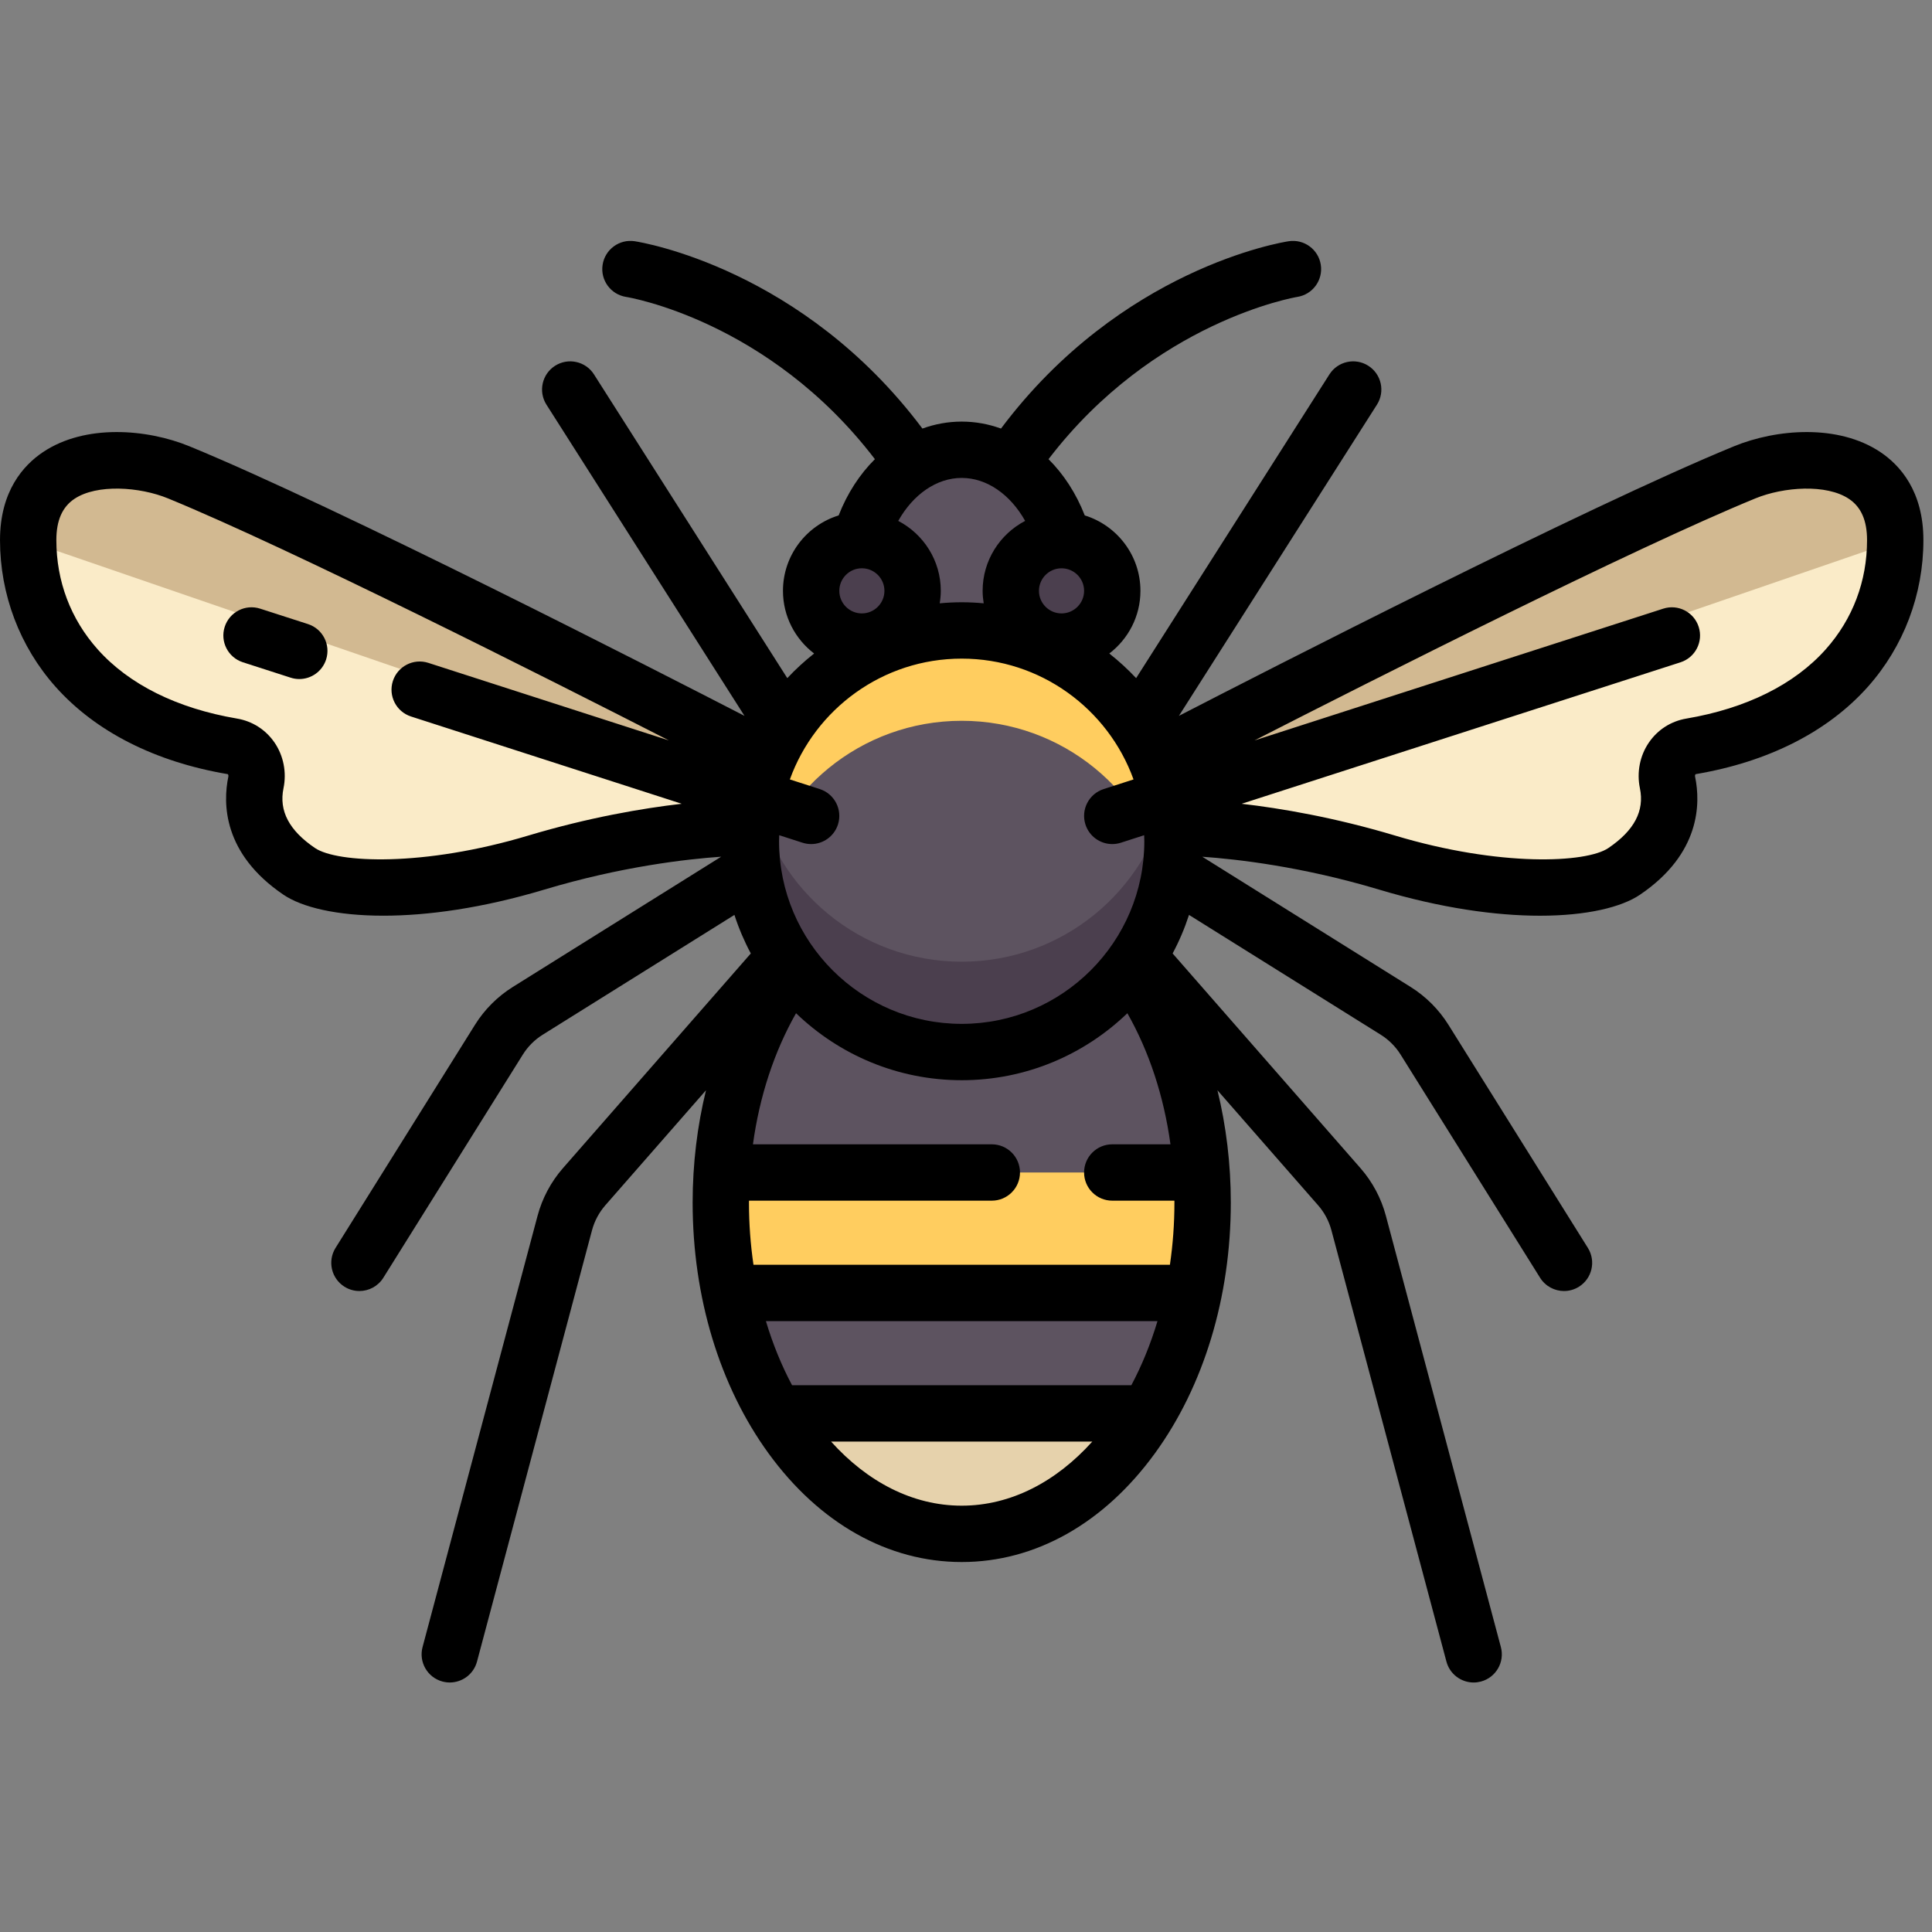 <?xml version="1.0" encoding="UTF-8" standalone="no"?><!DOCTYPE svg PUBLIC "-//W3C//DTD SVG 1.1//EN" "http://www.w3.org/Graphics/SVG/1.1/DTD/svg11.dtd"><svg width="100%" height="100%" viewBox="0 0 101 101" version="1.1" xmlns="http://www.w3.org/2000/svg" xmlns:xlink="http://www.w3.org/1999/xlink" xml:space="preserve" xmlns:serif="http://www.serif.com/" style="fill-rule:evenodd;clip-rule:evenodd;stroke-linejoin:round;stroke-miterlimit:2;"><rect x="0" y="0" width="101" height="101" fill="#808080" stroke="none"/><path d="M91.206,24.693c2.717,-1.115 7.871,-1.18 7.871,3.542c0,4.729 -3.193,9.514 -10.668,10.781c-0.884,0.15 -1.419,1.012 -1.237,1.889c0.264,1.271 0.059,3.071 -2.263,4.647c-1.837,1.247 -7.15,1.116 -12.397,-0.459c-4.666,-1.4 -10.42,-1.326 -13.001,-1.203c-0.834,0.04 -1.614,-0.41 -1.987,-1.157c-0.524,-1.047 -0.098,-2.317 0.957,-2.825c6.136,-2.96 25.382,-12.201 32.725,-15.215Z" style="fill:#faebc8;fill-rule:nonzero;"/><path d="M58.481,39.907c6.136,-2.959 25.382,-12.2 32.725,-15.214c2.717,-1.115 7.871,-1.18 7.871,3.542c0,0.017 -0.001,0.034 -0.002,0.05l-41.592,14.298c-0.416,-1.017 -0.008,-2.191 0.998,-2.676Z" style="fill:#d2b991;fill-rule:nonzero;"/><path d="M9.344,24.693c-2.717,-1.115 -7.871,-1.18 -7.871,3.542c-0,4.729 3.194,9.514 10.669,10.781c0.883,0.15 1.419,1.012 1.237,1.889c-0.264,1.271 -0.06,3.071 2.262,4.647c1.837,1.247 7.15,1.116 12.398,-0.459c4.666,-1.4 10.419,-1.326 13,-1.203c0.834,0.04 1.614,-0.41 1.988,-1.157c0.523,-1.047 0.098,-2.317 -0.957,-2.825c-6.136,-2.96 -25.383,-12.201 -32.726,-15.215Z" style="fill:#faebc8;fill-rule:nonzero;"/><path d="M42.07,39.907c-6.136,-2.959 -25.382,-12.2 -32.726,-15.214c-2.717,-1.115 -7.871,-1.18 -7.871,3.542c-0,0.017 0.002,0.034 0.002,0.05l41.592,14.297c0.417,-1.016 0.009,-2.19 -0.997,-2.675Z" style="fill:#d2b991;fill-rule:nonzero;"/><g><ellipse cx="50.275" cy="31.385" rx="6.296" ry="7.871" style="fill:#5d5360;"/><ellipse cx="50.275" cy="62.87" rx="12.594" ry="17.317" style="fill:#5d5360;"/><circle cx="50.275" cy="43.979" r="11.019" style="fill:#5d5360;"/></g><g><circle cx="45.057" cy="30.888" r="2.653" style="fill:#4b3f4e;"/><circle cx="55.493" cy="30.888" r="2.653" style="fill:#4b3f4e;"/></g><path d="M40.56,73.889c2.31,3.846 5.804,6.297 9.715,6.297c3.911,0 7.405,-2.451 9.715,-6.297l-19.43,0Z" style="fill:#e6d2ac;fill-rule:nonzero;"/><path d="M50.275,50.275c-5.275,0 -9.678,-3.708 -10.76,-8.658c-0.166,0.761 -0.26,1.55 -0.26,2.361c0,6.086 4.934,11.02 11.02,11.02c6.086,-0 11.02,-4.934 11.02,-11.02c0,-0.811 -0.094,-1.6 -0.26,-2.361c-1.082,4.95 -5.485,8.658 -10.76,8.658Z" style="fill:#4b3f4e;fill-rule:nonzero;"/><g><path d="M37.681,62.869c0,1.64 0.177,3.22 0.487,4.723l24.215,0c0.31,-1.503 0.487,-3.083 0.487,-4.723c-0,-0.531 -0.024,-1.055 -0.058,-1.574l-25.073,0c-0.034,0.519 -0.058,1.043 -0.058,1.574Z" style="fill:#ffcd5f;fill-rule:nonzero;"/><path d="M50.275,37.681c5.275,0 9.678,3.708 10.76,8.659c0.166,-0.762 0.26,-1.551 0.26,-2.362c0,-6.086 -4.934,-11.02 -11.02,-11.02c-6.086,0 -11.02,4.934 -11.02,11.02c0,0.811 0.094,1.6 0.26,2.362c1.082,-4.951 5.485,-8.659 10.76,-8.659Z" style="fill:#ffcd5f;fill-rule:nonzero;"/></g><path d="M16.097,32.624l-2.496,-0.805c-0.775,-0.25 -1.604,0.175 -1.854,0.95c-0.25,0.774 0.176,1.604 0.95,1.853l2.497,0.805c0.15,0.049 0.302,0.072 0.452,0.072c0.622,-0 1.2,-0.397 1.402,-1.022c0.249,-0.774 -0.176,-1.604 -0.951,-1.853Z" style="fill-rule:nonzero;"/><path d="M98.303,23.635c-2.202,-1.477 -5.432,-1.217 -7.656,-0.304c-7.753,3.182 -24.662,11.847 -29.017,14.093l10.353,-16.269c0.437,-0.687 0.235,-1.597 -0.452,-2.034c-0.686,-0.437 -1.596,-0.234 -2.033,0.452l-10.104,15.878c-0.434,-0.463 -0.903,-0.893 -1.403,-1.287c0.987,-0.755 1.628,-1.94 1.628,-3.276c0,-1.853 -1.227,-3.423 -2.911,-3.943c-0.45,-1.154 -1.102,-2.152 -1.894,-2.941c5.517,-7.21 12.908,-8.466 13.004,-8.482c0.802,-0.124 1.353,-0.875 1.23,-1.677c-0.123,-0.805 -0.875,-1.357 -1.678,-1.234c-0.365,0.056 -8.766,1.426 -15.041,9.793c-0.655,-0.237 -1.345,-0.364 -2.054,-0.364c-0.709,-0 -1.399,0.127 -2.054,0.364c-6.275,-8.367 -14.675,-9.737 -15.041,-9.793c-0.803,-0.123 -1.555,0.43 -1.678,1.234c-0.123,0.804 0.43,1.555 1.234,1.678c0.077,0.012 7.447,1.215 13.001,8.481c-0.793,0.789 -1.445,1.787 -1.895,2.941c-1.684,0.52 -2.911,2.09 -2.911,3.943c-0,1.335 0.641,2.521 1.628,3.276c-0.499,0.394 -0.968,0.824 -1.402,1.287l-10.105,-15.878c-0.436,-0.686 -1.347,-0.888 -2.033,-0.452c-0.686,0.437 -0.889,1.347 -0.452,2.034l10.353,16.269c-4.354,-2.246 -21.264,-10.911 -29.017,-14.093c-2.223,-0.913 -5.453,-1.173 -7.656,0.304c-1.025,0.687 -2.247,2.043 -2.247,4.6c0,2.843 1.032,5.566 2.905,7.669c2.087,2.343 5.197,3.922 8.993,4.565c0.012,0.002 0.014,0.002 0.022,0.014c0.008,0.011 0.031,0.052 0.016,0.123c-0.286,1.379 -0.292,4.014 2.878,6.165c0.97,0.658 2.784,1.1 5.23,1.099c2.305,0 5.171,-0.392 8.418,-1.366c4.019,-1.206 7.444,-1.594 9.24,-1.718l-10.897,6.811c-0.793,0.496 -1.475,1.177 -1.97,1.97l-7.294,11.67c-0.431,0.69 -0.221,1.599 0.468,2.03c0.243,0.152 0.513,0.224 0.78,0.224c0.491,-0 0.971,-0.246 1.25,-0.693l7.294,-11.669c0.26,-0.417 0.617,-0.774 1.033,-1.034l10.027,-6.266c0.227,0.7 0.514,1.375 0.857,2.015l-9.823,11.226c-0.623,0.712 -1.08,1.571 -1.324,2.484l-6.013,22.55c-0.21,0.786 0.257,1.593 1.043,1.802c0.128,0.034 0.255,0.05 0.381,0.05c0.651,0 1.246,-0.435 1.422,-1.093l6.013,-22.55c0.128,-0.479 0.369,-0.93 0.695,-1.303l5.263,-6.014c-0.457,1.872 -0.698,3.848 -0.698,5.873c-0,4.935 1.41,9.591 3.97,13.112c2.663,3.661 6.249,5.678 10.097,5.678c3.847,0 7.433,-2.016 10.096,-5.678c2.561,-3.521 3.971,-8.177 3.971,-13.112c-0,-2.025 -0.242,-4.001 -0.699,-5.873l5.263,6.014c0.327,0.373 0.567,0.824 0.695,1.303l6.013,22.55c0.176,0.659 0.771,1.094 1.422,1.094c0.126,-0 0.254,-0.017 0.381,-0.05c0.786,-0.21 1.253,-1.017 1.043,-1.803l-6.013,-22.55c-0.243,-0.913 -0.701,-1.772 -1.324,-2.483l-9.823,-11.227c0.343,-0.64 0.63,-1.315 0.857,-2.015l10.027,6.266c0.416,0.26 0.773,0.618 1.033,1.034l7.294,11.67c0.28,0.447 0.76,0.692 1.251,0.692c0.266,0 0.536,-0.072 0.779,-0.224c0.69,-0.431 0.899,-1.34 0.468,-2.03l-7.294,-11.67c-0.495,-0.793 -1.177,-1.474 -1.97,-1.97l-10.894,-6.809c1.8,0.125 5.225,0.512 9.237,1.716c3.247,0.974 6.113,1.367 8.418,1.367c2.445,-0 4.261,-0.442 5.23,-1.1c3.171,-2.151 3.164,-4.786 2.878,-6.164c-0.015,-0.071 0.008,-0.113 0.016,-0.124c0.008,-0.011 0.01,-0.012 0.022,-0.014c3.796,-0.643 6.906,-2.222 8.993,-4.565c1.873,-2.103 2.904,-4.826 2.904,-7.669c0,-2.557 -1.222,-3.913 -2.247,-4.6Zm-40.157,39.133l3.249,-0c-0,0.034 0.001,0.067 0.001,0.101c0,1.114 -0.082,2.201 -0.236,3.25l-21.77,0c-0.154,-1.049 -0.236,-2.136 -0.236,-3.25c-0,-0.034 0.002,-0.067 0.002,-0.101l12.693,-0c0.813,-0 1.473,-0.659 1.473,-1.473c-0,-0.813 -0.66,-1.473 -1.473,-1.473l-12.487,0c0.343,-2.506 1.111,-4.845 2.253,-6.853c2.247,2.166 5.3,3.502 8.66,3.502c3.361,0 6.413,-1.336 8.661,-3.502c1.141,2.009 1.909,4.347 2.253,6.853l-3.043,0c-0.813,0 -1.473,0.66 -1.473,1.473c0,0.814 0.66,1.473 1.473,1.473Zm0.998,9.648l-17.737,0c-0.547,-1.027 -1.008,-2.151 -1.367,-3.351l20.47,-0c-0.359,1.2 -0.82,2.324 -1.366,3.351Zm0.114,-31.669l-1.563,0.504c-0.775,0.25 -1.2,1.08 -0.95,1.854c0.201,0.624 0.779,1.021 1.401,1.021c0.15,0 0.302,-0.023 0.452,-0.071l1.216,-0.392c0.004,0.105 0.008,0.209 0.008,0.315c0,5.264 -4.283,9.547 -9.547,9.547c-5.264,0 -9.547,-4.283 -9.547,-9.547c0,-0.106 0.005,-0.21 0.008,-0.315l1.216,0.392c0.15,0.048 0.302,0.071 0.452,0.071c0.622,0 1.2,-0.397 1.402,-1.021c0.249,-0.774 -0.176,-1.604 -0.95,-1.854l-1.564,-0.504c1.328,-3.679 4.853,-6.316 8.983,-6.316c4.131,0 7.656,2.637 8.983,6.316Zm-2.584,-9.859c-0,0.65 -0.529,1.18 -1.18,1.18c-0.65,-0 -1.18,-0.53 -1.18,-1.18c0,-0.65 0.53,-1.179 1.18,-1.179c0.651,-0 1.18,0.528 1.18,1.179Zm-11.618,-1.18c0.651,0 1.18,0.529 1.18,1.18c0,0.65 -0.529,1.18 -1.18,1.18c-0.65,-0 -1.179,-0.53 -1.179,-1.18c-0,-0.651 0.529,-1.18 1.179,-1.18Zm1.902,-2.477c0.778,-1.383 2.003,-2.246 3.317,-2.246c1.315,0 2.54,0.863 3.317,2.246c-1.319,0.689 -2.223,2.068 -2.223,3.657c-0,0.222 0.022,0.439 0.056,0.652c-0.379,-0.035 -0.762,-0.055 -1.15,-0.055c-0.387,0 -0.771,0.02 -1.15,0.055c0.035,-0.213 0.057,-0.43 0.057,-0.652c-0,-1.589 -0.904,-2.968 -2.224,-3.657Zm-19.343,16.451c-5.477,1.644 -9.993,1.434 -11.147,0.651c-1.354,-0.919 -1.893,-1.942 -1.647,-3.128c0.171,-0.828 0.001,-1.697 -0.468,-2.384c-0.461,-0.674 -1.158,-1.12 -1.963,-1.256c-3.129,-0.531 -5.648,-1.782 -7.285,-3.62c-1.413,-1.586 -2.159,-3.56 -2.159,-5.71c-0,-1.024 0.308,-1.728 0.942,-2.154c1.179,-0.79 3.416,-0.633 4.897,-0.025c6.445,2.645 19.767,9.372 26.184,12.652l-12.577,-4.055c-0.774,-0.249 -1.604,0.176 -1.854,0.95c-0.249,0.774 0.176,1.604 0.95,1.854l14.15,4.562c-2.042,0.237 -4.85,0.712 -8.023,1.663Zm22.66,35.031c-2.572,0 -4.942,-1.254 -6.828,-3.351l13.656,-0c-1.886,2.097 -4.255,3.351 -6.828,3.351Zm45.171,-44.768c-1.637,1.838 -4.157,3.089 -7.286,3.62c-0.805,0.136 -1.502,0.582 -1.962,1.256c-0.47,0.687 -0.64,1.556 -0.468,2.384c0.246,1.186 -0.293,2.209 -1.648,3.128c-1.154,0.783 -5.669,0.993 -11.147,-0.651c-3.173,-0.952 -5.981,-1.426 -8.024,-1.663l22.943,-7.396c0.774,-0.25 1.199,-1.08 0.949,-1.854c-0.249,-0.774 -1.079,-1.2 -1.853,-0.95l-21.368,6.889c6.416,-3.28 19.737,-10.006 26.183,-12.652c1.482,-0.608 3.719,-0.765 4.897,0.026c0.634,0.425 0.943,1.129 0.943,2.154c-0,2.149 -0.747,4.123 -2.159,5.709Z" style="fill-rule:nonzero;"/></svg>